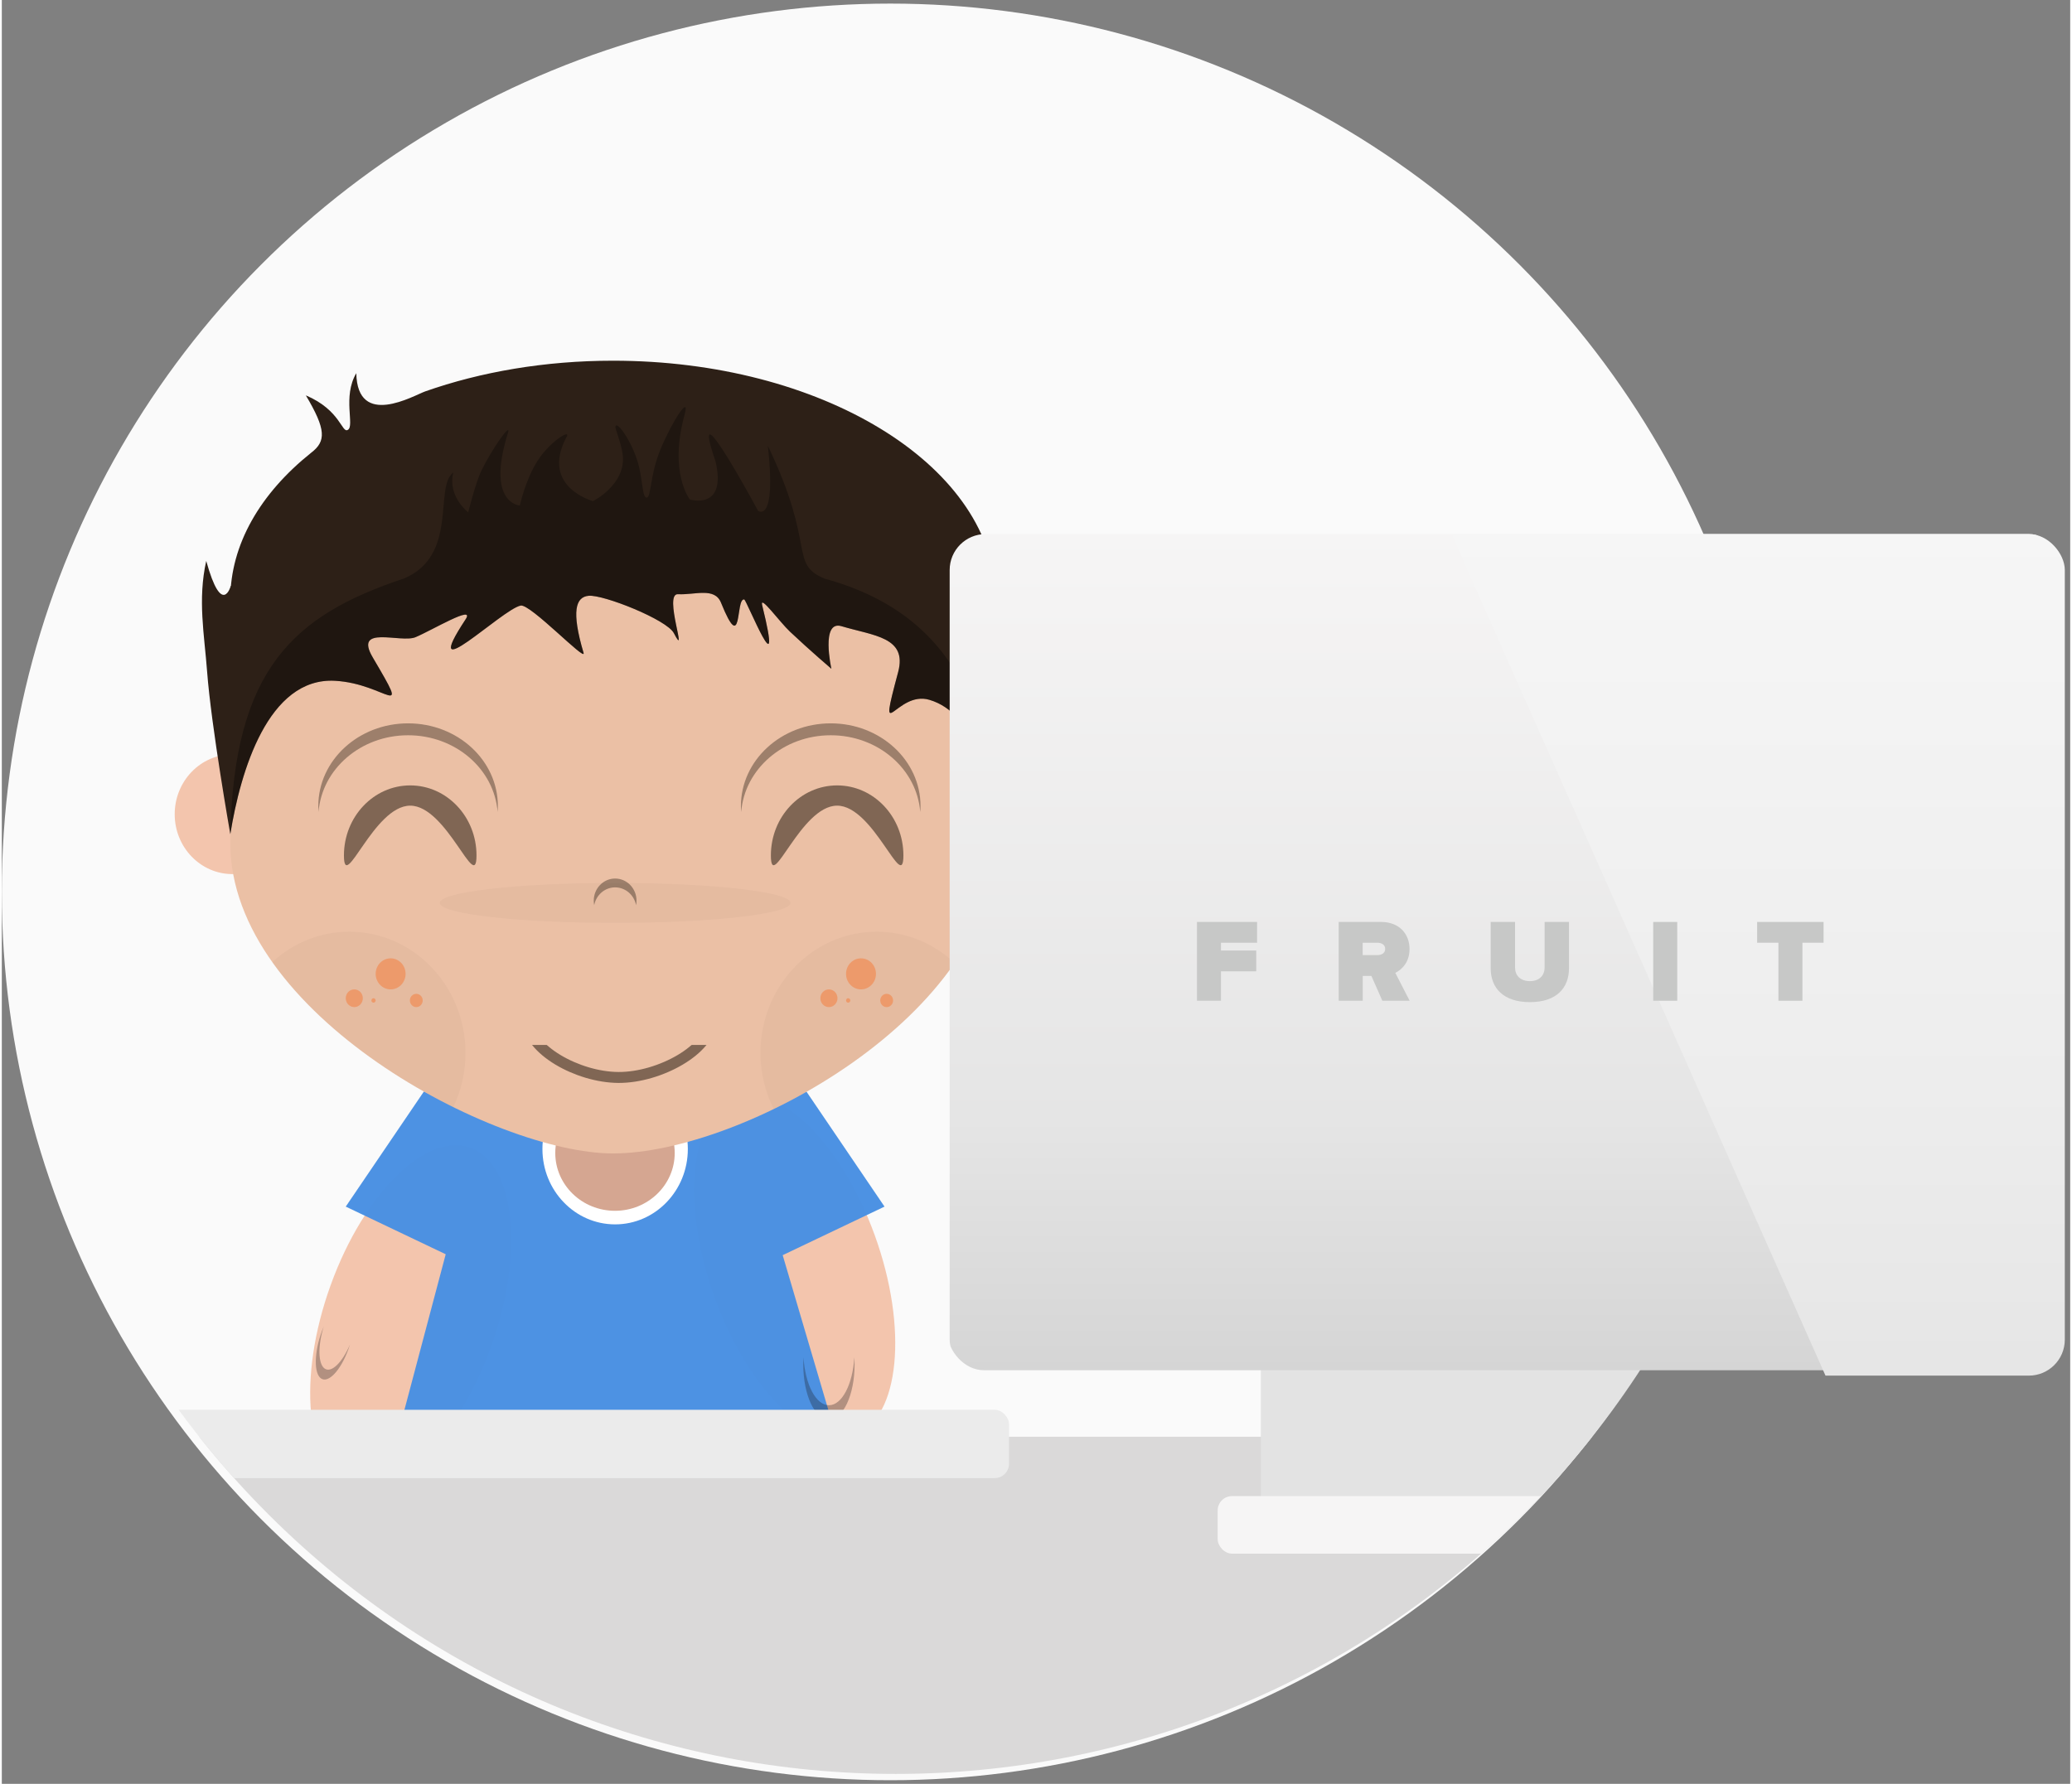 <?xml version="1.0" encoding="UTF-8" standalone="no"?>
<svg
   xmlns:dc="http://purl.org/dc/elements/1.1/"
   xmlns:cc="http://creativecommons.org/ns#"
   xmlns:rdf="http://www.w3.org/1999/02/22-rdf-syntax-ns#"
   xmlns:svg="http://www.w3.org/2000/svg"
   xmlns="http://www.w3.org/2000/svg"
   xmlns:sodipodi="http://sodipodi.sourceforge.net/DTD/sodipodi-0.dtd"
   xmlns:inkscape="http://www.inkscape.org/namespaces/inkscape"
   version="1.1"
   x="0px"
   y="0px"
   preserveAspectRatio="xMidYMid meet"
   width="576px"
   height="496px"
   viewBox="0 0 575 496"
   enable-background="new 0 0 575 496"
   xml:space="preserve"
   id="svg2"
   inkscape:version="0.91 r13725"
   sodipodi:docname="me-dev.svg"><rect x="0" y="0" width="575" height="496" fill="#808080" stroke="none"/><sodipodi:namedview
     pagecolor="#ffffff"
     bordercolor="#666666"
     borderopacity="1"
     objecttolerance="10"
     gridtolerance="10"
     guidetolerance="10"
     inkscape:pageopacity="0"
     inkscape:pageshadow="2"
     inkscape:window-width="1366"
     inkscape:window-height="705"
     id="namedview102"
     showgrid="false"
     inkscape:zoom="0.33644597"
     inkscape:cx="38.10321"
     inkscape:cy="325.55811"
     inkscape:window-x="-8"
     inkscape:window-y="-8"
     inkscape:window-maximized="1"
     inkscape:current-layer="group4" /><defs
     id="defs4"><linearGradient
       id="whiteFade-roundedRectangle2"
       x1="418.5"
       y1="382.5"
       x2="418.5"
       y2="148.5"
       gradientUnits="userSpaceOnUse"><stop
         offset="0"
         stop-color="rgb(213, 213, 213)"
         stop-opacity="1"
         id="stop7" /><stop
         offset="0.3"
         stop-color="rgb(229, 229, 229)"
         stop-opacity="1"
         id="stop9" /><stop
         offset="1"
         stop-color="rgb(246, 245, 245)"
         stop-opacity="1"
         id="stop11" /></linearGradient><linearGradient
       id="whiteFade-roundedRectangle4"
       x1="417.5"
       y1="381"
       x2="417.5"
       y2="148"
       gradientUnits="userSpaceOnUse"><stop
         offset="0"
         stop-color="rgb(213, 213, 213)"
         stop-opacity="1"
         id="stop14" /><stop
         offset="0.3"
         stop-color="rgb(229, 229, 229)"
         stop-opacity="1"
         id="stop16" /><stop
         offset="1"
         stop-color="rgb(246, 245, 245)"
         stop-opacity="1"
         id="stop18" /></linearGradient><linearGradient
       id="shine-shiner"
       x1="579.24"
       y1="59.44"
       x2="579.24"
       y2="464.55"
       gradientUnits="userSpaceOnUse"><stop
         offset="0"
         stop-color="rgb(251, 251, 251)"
         stop-opacity="1"
         id="stop21" /><stop
         offset="0.6"
         stop-color="rgb(237, 237, 237)"
         stop-opacity="1"
         id="stop23" /><stop
         offset="1"
         stop-color="rgb(222, 222, 222)"
         stop-opacity="1"
         id="stop25" /></linearGradient><clipPath
       id="oval-9"><circle
         id="circle7"
         r="141"
         cy="141"
         cx="141" /></clipPath><clipPath
       id="clipPath4546"><circle
         cx="141"
         cy="141"
         r="141"
         id="circle4548" /></clipPath></defs><g
     id="group4"><circle
       id="oval"
       stroke="none"
       fill="rgb(240, 239, 237)"
       cx="247"
       cy="248"
       r="247"
       style="fill:#fafafa;fill-opacity:1" /><g
       id="g4460"
       transform="matrix(1.112,0,0,1.154,867.809,-266.139)"><circle
         r="0"
         cy="141"
         cx="141"
         id="oval2"
         style="fill:#f3f2f1;stroke:none" /><g
         id="page1-4"><g
           id="g4853"
           transform="translate(-769.179,272.964)"><g
             id="layer_1-3"><g
               id="layer_1_1_-1"><path
                 d="m 106.18,234.3 c 11.06,4.14 13.23,25.63 4.84,48.01 -8.38,22.38 -24.15,37.17 -35.2,33.03 -11.06,-4.14 -13.23,-25.64 -4.84,-48.01 8.38,-22.38 24.15,-37.17 35.2,-33.03 z m 0,0"
                 id="bezier2-8"
                 inkscape:connector-curvature="0"
                 style="fill:#f3c5ad;stroke:none" /><path
                 d="m 85.45,313.56 0,17.1 113.31,0 0,-17.1 -113.31,0 z m 0,0"
                 id="bezier-8"
                 inkscape:connector-curvature="0"
                 style="fill:#000000;stroke:none" /><path
                 d="m 69.5,287.42 c -1.68,-1.11 -1.74,-5.52 -0.23,-10.18 -0.17,0.38 -0.33,0.77 -0.48,1.17 -1.94,5.08 -2.03,10.18 -0.2,11.39 1.84,1.21 4.88,-1.93 6.82,-7.01 0.15,-0.41 0.29,-0.81 0.42,-1.21 -1.93,4.38 -4.65,6.95 -6.33,5.84 l 0,0 z m 0,0"
                 id="bezier3-3"
                 inkscape:connector-curvature="0"
                 style="fill:#1a1718;fill-opacity:0.3;stroke:none" /><path
                 d="m 171.82,222.3 c -11.06,4.14 -13.23,25.63 -4.84,48.01 8.38,22.38 24.15,37.17 35.2,33.03 11.06,-4.14 13.23,-25.64 4.84,-48.01 -8.38,-22.38 -24.15,-37.17 -35.2,-33.03 z m 0,0"
                 id="bezier4-3"
                 inkscape:connector-curvature="0"
                 style="fill:#f3c5ad;stroke:none" /><path
                 style="fill:#4A90E2;fill-opacity:1;stroke:none;opacity:0.98"
                 d="m 209.45,248.39 -19.56,-27.77 -15.76,7.24 -1.4,-4.57 -62.91,0 -1.08,3.96 -14.42,-6.63 -19.56,27.77 24.99,11.48 -15.37,55.83 116.63,0 -17.02,-55.61 25.46,-11.7 z m 0,0"
                 id="bezier6-4"
                 inkscape:connector-curvature="0" /><path
                 d="m 195.56,296.25 c -3.27,0 -5.95,-5.02 -6.36,-11.53 -0.04,0.56 -0.06,1.13 -0.06,1.71 0,7.32 2.87,13.25 6.41,13.25 3.54,0 6.42,-5.93 6.42,-13.25 0,-0.58 -0.03,-1.15 -0.07,-1.71 -0.4,6.5 -3.09,11.53 -6.34,11.53 l 0,0 z m 0,0"
                 id="bezier5-8"
                 inkscape:connector-curvature="0"
                 style="fill:#1a1718;fill-opacity:0.3;stroke:none" /><path
                 d="m 142.1,252.67 c 10.04,0 18.18,-8.13 18.18,-18.16 0,-10.03 -8.14,-18.16 -18.18,-18.16 -10.03,0 -18.17,8.13 -18.17,18.16 0,10.03 8.14,18.16 18.17,18.16 z m 0,0"
                 id="bezier7-4"
                 inkscape:connector-curvature="0"
                 style="fill:#ffffff;stroke:none" /><path
                 d="m 142.07,249.4 c 8.25,0 14.93,-6.24 14.93,-13.93 0,-7.69 -6.68,-13.92 -14.93,-13.92 -8.25,0 -14.93,6.23 -14.93,13.92 0,7.69 6.68,13.93 14.93,13.93 z m 0,0"
                 id="bezier8-9"
                 inkscape:connector-curvature="0"
                 style="fill:#d5a691;stroke:none" /><path
                 d="m 46.43,168.27 c 7.97,0 14.43,-6.46 14.43,-14.42 0,-7.97 -6.46,-14.43 -14.43,-14.43 -7.97,0 -14.43,6.46 -14.43,14.43 0,7.96 6.46,14.42 14.43,14.42 z m 0,0"
                 id="bezier9-1"
                 inkscape:connector-curvature="0"
                 style="fill:#f3c5ad;stroke:none" /><path
                 d="m 234.57,168.27 c 7.97,0 14.43,-6.46 14.43,-14.42 0,-7.97 -6.46,-14.43 -14.43,-14.43 -7.97,0 -14.43,6.46 -14.43,14.43 0,7.96 6.46,14.42 14.43,14.42 z m 0,0"
                 id="bezier10-4"
                 inkscape:connector-curvature="0"
                 style="fill:#f3c5ad;stroke:none" /><path
                 sodipodi:nodetypes="sssss"
                 style="fill:#ebc0a5;fill-opacity:1;stroke:none"
                 inkscape:connector-curvature="0"
                 d="m 141.57,235.58 c 32.269,-0.002 95.67,-33.49 95.67,-74.79 0,-41.3 -42.83,-74.78 -95.67,-74.78 -52.84,0 -95.67,33.48 -95.67,74.78 0,41.3 66.222,74.792 95.67,74.79 z"
                 id="bezier11-4" /><path
                 id="bezier29-0"
                 d="m 207.5,182.16 c -16.05,0 -29.051,13.081 -29.051,29.221 0,4.875 1.205,9.46 3.305,13.5 17.443,-8.157 34.691,-20.472 45.215,-35.18 -5.152,-4.683 -11.974,-7.541 -19.469,-7.541 z"
                 style="fill:#0a0a0a;fill-opacity:0.031;stroke:none"
                 inkscape:connector-curvature="0" /><path
                 id="bezier28-9"
                 d="m 75.641,182.16 c -7.38,0 -14.111,2.769 -19.234,7.324 10.664,14.524 28.014,26.725 45.236,34.922 1.947,-3.922 3.047,-8.343 3.047,-13.025 0,-16.14 -13.009,-29.221 -29.049,-29.221 z"
                 style="fill:#0a0a0a;fill-opacity:0.031;stroke:none"
                 inkscape:connector-curvature="0" /><path
                 style="opacity:0.65;fill:#2d2017;fill-opacity:0.863;stroke:none"
                 d="m 107.449,163.77 c 0,9.33 -7.42,-11.99 -16.57,-11.99 -9.15,0 -16.57,21.32 -16.57,11.99 0,-9.31 7.42,-16.87 16.57,-16.87 9.15,0 16.57,7.56 16.57,16.87 l 0,0 z m 0,0"
                 id="bezier12-0"
                 inkscape:connector-curvature="0" /><path
                 style="opacity:0.65;fill:#2d2017;fill-opacity:0.863;stroke:none"
                 d="m 214.171,163.77 c 0,9.33 -7.42,-11.99 -16.57,-11.99 -9.15,0 -16.56,21.32 -16.56,11.99 0,-9.31 7.41,-16.87 16.56,-16.87 9.15,0 16.57,7.56 16.57,16.87 l 0,0 z m 0,0"
                 id="bezier13-0"
                 inkscape:connector-curvature="0" /><path
                 style="opacity:0.65;fill:#2d2017;fill-opacity:0.627;stroke:none"
                 d="m 196.001,134.82 c 11.85,0 21.55,8.15 22.38,18.49 0.04,-0.47 0.07,-0.95 0.07,-1.43 0,-11.01 -10.05,-19.93 -22.45,-19.93 -12.39,0 -22.45,8.92 -22.45,19.93 0,0.48 0.03,0.96 0.07,1.43 0.83,-10.33 10.53,-18.49 22.38,-18.49 l 0,0 z m 0,0"
                 id="bezier14-0"
                 inkscape:connector-curvature="0" /><path
                 style="opacity:0.65;fill:#2d2017;fill-opacity:0.627;stroke:none"
                 d="m 90.339,134.82 c 11.86,0 21.56,8.15 22.39,18.49 0.03,-0.47 0.06,-0.95 0.06,-1.43 0,-11.01 -10.05,-19.93 -22.45,-19.93 -12.39,0 -22.44,8.92 -22.44,19.93 0,0.48 0.02,0.96 0.06,1.43 0.83,-10.33 10.53,-18.49 22.38,-18.49 l 0,0 z m 0,0"
                 id="bezier15-3"
                 inkscape:connector-curvature="0" /><path
                 sodipodi:nodetypes="cscccccsccc"
                 inkscape:connector-curvature="0"
                 style="fill:#2d2017;fill-opacity:1;stroke:none"
                 d="m 46.04,105.24 c -0.09,-1.03 -0.14,-2.07 -0.14,-3.11 0,-13.34 7.55,-25.62 20.21,-35.38 3.764,-2.775 3.764,-5.576 -1.328,-13.829 8.696,3.565 8.976,9.195 10.496,8.315 1.764,-0.929 -1.373,-7.961 2.117,-13.663 C 77.666,60.955 91.77,52.94 94.64,51.96 c 13.88,-4.7 29.89,-7.39 46.95,-7.39 51.86,0 94.07,24.81 95.65,55.77 l -191.2,0 z"
                 id="bezier16-5" /><path
                 sodipodi:nodetypes="cccacssssssssssssscssscscc"
                 style="fill:#2d2017;fill-opacity:1;stroke:none"
                 inkscape:connector-curvature="0"
                 d="m 237.24,98.83 -191.22,0 c 0,0 -2.197,7.716 -6.137,-6.017 -2.17,9.349 -0.472,17.761 0.214,26.602 C 41.12,132.596 45.9,158.65 45.9,158.65 c 2.528,-15.135 9.455,-37.864 26.204,-36.954 12.891,0.701 19.186,10.378 9.42,-5.608 -4.877,-7.983 6.969,-3.414 10.668,-4.896 4.034,-1.616 15.058,-8.007 12.529,-4.306 -12.063,17.648 9.091,-2.412 13.771,-3.316 2.415,-0.466 16.446,13.765 15.72,11.401 -3.102,-10.096 -1.969,-13.479 1.276,-13.758 3.693,-0.317 19.538,5.753 21.296,8.997 3.767,6.952 -2.69,-9.577 1.025,-9.379 4.216,0.225 9.169,-1.757 10.764,2.045 5.491,13.086 3.568,-1.203 5.808,-0.768 0.597,0.116 10.032,23.052 4.492,1.412 -0.71,-2.774 4.282,3.924 6.954,6.351 4.931,4.48 10.339,8.931 10.339,8.931 0,0 -2.726,-11.78 2.531,-10.26 8.063,2.331 16.506,2.599 14.158,11.062 -5.259,18.956 -0.539,4.285 7.826,6.68 11.72,3.355 14.59,19.359 16.56,32.366 0,0 6.995,-23.697 8.629,-35.893 1.455,-10.867 2.811,-22.348 0.998,-32.876 C 244.009,99.21 237.24,98.83 237.24,98.83 Z"
                 id="bezier17-7" /><path
                 d="m 141.03,317.84 0,13.89 1.07,0 0,-13.89 -1.07,0 z m 0,0"
                 id="bezier18-8"
                 inkscape:connector-curvature="0"
                 style="fill:#2c2723;stroke:none" /><path
                 style="opacity:0.65;fill:#2d2017;fill-opacity:0.627;stroke:none"
                 d="m 142.1,171.47 c 2.59,0 4.75,1.84 5.24,4.28 0.07,-0.35 0.11,-0.7 0.11,-1.07 0,-2.95 -2.39,-5.34 -5.35,-5.34 -2.95,0 -5.34,2.39 -5.34,5.34 0,0.37 0.04,0.72 0.11,1.07 0.49,-2.44 2.65,-4.28 5.23,-4.28 l 0,0 z m 0,0"
                 id="bezier19-8"
                 inkscape:connector-curvature="0" /><g
                 id="g4731"><path
                   style="fill:#f6742c;fill-opacity:0.455;stroke:none"
                   inkscape:connector-curvature="0"
                   id="bezier20-1"
                   d="m 203.57,196.05 c 2.07,0 3.74,-1.68 3.74,-3.74 0,-2.07 -1.67,-3.74 -3.74,-3.74 -2.07,0 -3.74,1.67 -3.74,3.74 0,2.06 1.67,3.74 3.74,3.74 z m 0,0" /><path
                   style="fill:#f6742c;fill-opacity:0.455;stroke:none"
                   inkscape:connector-curvature="0"
                   id="bezier21-5"
                   d="m 209.98,200.32 c 0.89,0 1.61,-0.72 1.61,-1.6 0,-0.89 -0.72,-1.6 -1.61,-1.6 -0.88,0 -1.6,0.71 -1.6,1.6 0,0.88 0.72,1.6 1.6,1.6 z m 0,0" /><path
                   style="fill:#f6742c;fill-opacity:0.455;stroke:none"
                   inkscape:connector-curvature="0"
                   id="bezier22-5"
                   d="m 195.55,200.32 c 1.18,0 2.14,-0.96 2.14,-2.14 0,-1.18 -0.96,-2.13 -2.14,-2.13 -1.18,0 -2.14,0.95 -2.14,2.13 0,1.18 0.96,2.14 2.14,2.14 z m 0,0" /><path
                   style="fill:#f6742c;fill-opacity:0.455;stroke:none"
                   inkscape:connector-curvature="0"
                   id="bezier23-7"
                   d="m 200.36,199.25 c 0.3,0 0.54,-0.24 0.54,-0.53 0,-0.3 -0.24,-0.54 -0.54,-0.54 -0.29,0 -0.53,0.24 -0.53,0.54 0,0.29 0.24,0.53 0.53,0.53 z m 0,0" /></g><g
                 id="g4737"><path
                   style="fill:#f6742c;fill-opacity:0.455;stroke:none"
                   inkscape:connector-curvature="0"
                   id="bezier24-8"
                   d="m 85.98,196.05 c 2.07,0 3.74,-1.68 3.74,-3.74 0,-2.07 -1.67,-3.74 -3.74,-3.74 -2.06,0 -3.74,1.67 -3.74,3.74 0,2.06 1.68,3.74 3.74,3.74 z m 0,0" /><path
                   style="fill:#f6742c;fill-opacity:0.455;stroke:none"
                   inkscape:connector-curvature="0"
                   id="bezier25-1"
                   d="m 92.4,200.32 c 0.88,0 1.6,-0.72 1.6,-1.6 0,-0.89 -0.72,-1.6 -1.6,-1.6 -0.89,0 -1.61,0.71 -1.61,1.6 0,0.88 0.72,1.6 1.61,1.6 z m 0,0" /><path
                   style="fill:#f6742c;fill-opacity:0.455;stroke:none"
                   inkscape:connector-curvature="0"
                   id="bezier26-9"
                   d="m 76.9,200.32 c 1.18,0 2.13,-0.96 2.13,-2.14 0,-1.18 -0.95,-2.13 -2.13,-2.13 -1.18,0 -2.14,0.95 -2.14,2.13 0,1.18 0.96,2.14 2.14,2.14 z m 0,0" /><path
                   style="fill:#f6742c;fill-opacity:0.455;stroke:none"
                   inkscape:connector-curvature="0"
                   id="bezier27-7"
                   d="m 81.71,199.25 c 0.29,0 0.53,-0.24 0.53,-0.53 0,-0.3 -0.24,-0.54 -0.53,-0.54 -0.3,0 -0.54,0.24 -0.54,0.54 0,0.29 0.24,0.53 0.54,0.53 z m 0,0" /></g><path
                 d="m 74.22,336 c 2.66,0 4.81,-1.67 4.81,-3.74 0,-2.06 -2.15,-3.74 -4.81,-3.74 -2.65,0 -4.81,1.68 -4.81,3.74 0,2.07 2.16,3.74 4.81,3.74 z m 0,0"
                 id="bezier30-9"
                 inkscape:connector-curvature="0"
                 style="fill:#2c2723;stroke:none" /><path
                 d="m 81.71,336 c 2.65,0 4.81,-1.67 4.81,-3.74 0,-2.06 -2.16,-3.74 -4.81,-3.74 -2.66,0 -4.81,1.68 -4.81,3.74 0,2.07 2.15,3.74 4.81,3.74 z m 0,0"
                 id="bezier31-5"
                 inkscape:connector-curvature="0"
                 style="fill:#2c2723;stroke:none" /><path
                 d="m 89.19,336 c 2.66,0 4.81,-1.67 4.81,-3.74 0,-2.06 -2.15,-3.74 -4.81,-3.74 -2.66,0 -4.81,1.68 -4.81,3.74 0,2.07 2.15,3.74 4.81,3.74 z m 0,0"
                 id="bezier32-0"
                 inkscape:connector-curvature="0"
                 style="fill:#2c2723;stroke:none" /><path
                 d="m 97.74,336 c 2.66,0 4.81,-1.67 4.81,-3.74 0,-2.06 -2.15,-3.74 -4.81,-3.74 -2.66,0 -4.81,1.68 -4.81,3.74 0,2.07 2.15,3.74 4.81,3.74 z m 0,0"
                 id="bezier33-0"
                 inkscape:connector-curvature="0"
                 style="fill:#2c2723;stroke:none" /><path
                 d="m 105.22,336 c 2.66,0 4.81,-1.67 4.81,-3.74 0,-2.06 -2.15,-3.74 -4.81,-3.74 -2.65,0 -4.81,1.68 -4.81,3.74 0,2.07 2.16,3.74 4.81,3.74 z m 0,0"
                 id="bezier34-3"
                 inkscape:connector-curvature="0"
                 style="fill:#2c2723;stroke:none" /><path
                 d="m 112.71,336 c 2.65,0 4.81,-1.67 4.81,-3.74 0,-2.06 -2.16,-3.74 -4.81,-3.74 -2.66,0 -4.81,1.68 -4.81,3.74 0,2.07 2.15,3.74 4.81,3.74 z m 0,0"
                 id="bezier35-2"
                 inkscape:connector-curvature="0"
                 style="fill:#2c2723;stroke:none" /><path
                 d="m 121.26,336 c 2.66,0 4.81,-1.67 4.81,-3.74 0,-2.06 -2.15,-3.74 -4.81,-3.74 -2.66,0 -4.81,1.68 -4.81,3.74 0,2.07 2.15,3.74 4.81,3.74 z m 0,0"
                 id="bezier36-9"
                 inkscape:connector-curvature="0"
                 style="fill:#2c2723;stroke:none" /><path
                 d="m 128.74,336 c 2.66,0 4.81,-1.67 4.81,-3.74 0,-2.06 -2.15,-3.74 -4.81,-3.74 -2.66,0 -4.81,1.68 -4.81,3.74 0,2.07 2.15,3.74 4.81,3.74 z m 0,0"
                 id="bezier37-3"
                 inkscape:connector-curvature="0"
                 style="fill:#2c2723;stroke:none" /><path
                 d="m 136.22,336 c 2.66,0 4.81,-1.67 4.81,-3.74 0,-2.06 -2.15,-3.74 -4.81,-3.74 -2.65,0 -4.81,1.68 -4.81,3.74 0,2.07 2.16,3.74 4.81,3.74 z m 0,0"
                 id="bezier38-8"
                 inkscape:connector-curvature="0"
                 style="fill:#2c2723;stroke:none" /><path
                 d="m 146.91,336 c 2.66,0 4.81,-1.67 4.81,-3.74 0,-2.06 -2.15,-3.74 -4.81,-3.74 -2.65,0 -4.81,1.68 -4.81,3.74 0,2.07 2.16,3.74 4.81,3.74 z m 0,0"
                 id="bezier39-5"
                 inkscape:connector-curvature="0"
                 style="fill:#2c2723;stroke:none" /><path
                 d="m 154.4,336 c 2.65,0 4.81,-1.67 4.81,-3.74 0,-2.06 -2.16,-3.74 -4.81,-3.74 -2.66,0 -4.81,1.68 -4.81,3.74 0,2.07 2.15,3.74 4.81,3.74 z m 0,0"
                 id="bezier40-2"
                 inkscape:connector-curvature="0"
                 style="fill:#2c2723;stroke:none" /><path
                 d="m 161.88,336 c 2.66,0 4.81,-1.67 4.81,-3.74 0,-2.06 -2.15,-3.74 -4.81,-3.74 -2.66,0 -4.81,1.68 -4.81,3.74 0,2.07 2.15,3.74 4.81,3.74 z m 0,0"
                 id="bezier41-2"
                 inkscape:connector-curvature="0"
                 style="fill:#2c2723;stroke:none" /><path
                 d="m 170.43,336 c 2.66,0 4.81,-1.67 4.81,-3.74 0,-2.06 -2.15,-3.74 -4.81,-3.74 -2.66,0 -4.81,1.68 -4.81,3.74 0,2.07 2.15,3.74 4.81,3.74 z m 0,0"
                 id="bezier42-7"
                 inkscape:connector-curvature="0"
                 style="fill:#2c2723;stroke:none" /><path
                 d="m 177.91,336 c 2.66,0 4.81,-1.67 4.81,-3.74 0,-2.06 -2.15,-3.74 -4.81,-3.74 -2.65,0 -4.81,1.68 -4.81,3.74 0,2.07 2.16,3.74 4.81,3.74 z m 0,0"
                 id="bezier43-3"
                 inkscape:connector-curvature="0"
                 style="fill:#2c2723;stroke:none" /><path
                 d="m 185.4,336 c 2.65,0 4.81,-1.67 4.81,-3.74 0,-2.06 -2.16,-3.74 -4.81,-3.74 -2.66,0 -4.81,1.68 -4.81,3.74 0,2.07 2.15,3.74 4.81,3.74 z m 0,0"
                 id="bezier44-5"
                 inkscape:connector-curvature="0"
                 style="fill:#2c2723;stroke:none" /><path
                 d="m 193.95,336 c 2.65,0 4.81,-1.67 4.81,-3.74 0,-2.06 -2.16,-3.74 -4.81,-3.74 -2.66,0 -4.81,1.68 -4.81,3.74 0,2.07 2.15,3.74 4.81,3.74 z m 0,0"
                 id="bezier45-9"
                 inkscape:connector-curvature="0"
                 style="fill:#2c2723;stroke:none" /><path
                 d="m 201.43,336 c 2.66,0 4.81,-1.67 4.81,-3.74 0,-2.06 -2.15,-3.74 -4.81,-3.74 -2.66,0 -4.81,1.68 -4.81,3.74 0,2.07 2.15,3.74 4.81,3.74 z m 0,0"
                 id="bezier46-9"
                 inkscape:connector-curvature="0"
                 style="fill:#2c2723;stroke:none" /><path
                 d="m 208.91,336 c 2.66,0 4.81,-1.67 4.81,-3.74 0,-2.06 -2.15,-3.74 -4.81,-3.74 -2.65,0 -4.81,1.68 -4.81,3.74 0,2.07 2.16,3.74 4.81,3.74 z m 0,0"
                 id="bezier47-3"
                 inkscape:connector-curvature="0"
                 style="fill:#2c2723;stroke:none" /><path
                 style="fill:#191919;fill-opacity:0.031;stroke:none"
                 d="m 142.1,180.02 c 24.21,0 43.83,-2.15 43.83,-4.81 0,-2.65 -19.62,-4.8 -43.83,-4.8 -24.2,0 -43.82,2.15 -43.82,4.8 0,2.66 19.62,4.81 43.82,4.81 z m 0,0"
                 id="bezier48-2"
                 inkscape:connector-curvature="0" /><path
                 d="m 105.76,317.84 c -20.08,0 -36.35,6.69 -36.35,14.95 l 72.69,0 c 0,-8.26 -16.27,-14.95 -36.34,-14.95 l 0,0 z m 0,0"
                 id="bezier49-2"
                 inkscape:connector-curvature="0"
                 style="fill:#ffffff;stroke:none" /><path
                 d="m 178.45,317.84 c -20.07,0 -36.35,6.69 -36.35,14.95 l 72.69,0 c 0,-8.26 -16.27,-14.95 -36.34,-14.95 l 0,0 z m 0,0"
                 id="bezier50-4"
                 inkscape:connector-curvature="0"
                 style="fill:#ffffff;stroke:none" /><path
                 id="path4248"
                 d="m 194.436,97.072 c -8.945,-3.656 -1.982,-7.652 -14.15,-31.988 2.184,18.913 -2.443,15.661 -2.443,15.661 0,0 -3.01,-5.391 -6.052,-10.338 -4.333,-7.046 -8.73,-13.192 -4.584,-1.575 2.879,11.887 -6.397,9.184 -6.397,9.184 0,0 -5.34,-6.318 -1.356,-20.375 1.504,-5.268 -3.065,1.469 -5.963,8.174 -2.775,6.421 -2.314,11.719 -3.516,11.739 -0.997,0.016 -0.978,-3.445 -1.811,-7.077 -1.291,-5.624 -5.565,-11.636 -5.974,-10.062 -0.147,0.566 1.377,3.715 1.791,6.691 1.009,7.253 -7.407,11.298 -7.407,11.298 0,0 -13.001,-3.367 -6.807,-15.104 1.876,-2.731 -3.833,0.569 -6.994,5.298 -3.111,4.654 -4.494,10.87 -4.494,10.87 0,0 -8.502,-0.487 -2.978,-17.444 0.965,-2.963 -3.976,3.775 -6.686,9.143 -1.491,3.126 -3.244,9.935 -3.244,9.935 0,0 -5.215,-3.822 -3.724,-9.591 -4.901,3.485 1.389,19.955 -12.334,25.537 C 61.612,105.918 46.871,118.947 45.9,158.65 c 2.528,-15.135 9.455,-37.864 26.204,-36.954 12.891,0.701 19.186,10.378 9.42,-5.608 -4.877,-7.983 6.969,-3.414 10.668,-4.896 4.034,-1.616 15.058,-8.007 12.529,-4.306 -12.063,17.648 9.091,-2.412 13.771,-3.316 2.415,-0.466 16.446,13.765 15.72,11.401 -3.102,-10.096 -1.969,-13.479 1.276,-13.758 3.693,-0.317 19.538,5.753 21.296,8.997 3.767,6.952 -2.69,-9.577 1.025,-9.379 4.216,0.225 9.169,-1.757 10.764,2.045 5.491,13.086 3.568,-1.203 5.808,-0.768 0.597,0.116 10.032,23.052 4.492,1.412 -0.71,-2.774 4.282,3.924 6.954,6.351 4.931,4.48 10.339,8.931 10.339,8.931 0,0 -2.726,-11.78 2.531,-10.26 8.063,2.331 16.506,2.599 14.158,11.062 -5.259,18.956 -0.539,4.285 7.826,6.68 11.72,3.355 14.59,19.359 16.56,32.366 -1.343,-23.484 -6.313,-51.988 -42.804,-61.578 z"
                 inkscape:connector-curvature="0"
                 style="fill:#000000;fill-opacity:0.31;stroke:none"
                 sodipodi:nodetypes="cccscccsssssccscscccccssssssssssssscssscc" /></g><g
               id="g4727"><path
                 id="bezier52-7"
                 stroke-miterlimit="4"
                 d="m 166.048,203.633 c 0,6.835 -12.844,13.69 -23.108,13.639 -10.264,-0.051 -22.648,-6.814 -22.648,-13.639 0,-6.886 10.228,-12.447 22.878,-12.447 12.651,0 22.878,5.561 22.878,12.447 z"
                 inkscape:connector-curvature="0"
                 style="opacity:0.65;fill:none;stroke:#2d2017;stroke-width:2.637;stroke-miterlimit:4;stroke-opacity:0.863"
                 sodipodi:nodetypes="czssc" /><path
                 id="bezier53-3"
                 d="m 110.03,188.158 0,21.278 65.21,0 0,-21.278 -65.21,0 z m 0,0"
                 style="fill:#ebc0a5;fill-opacity:1;stroke:none"
                 inkscape:connector-curvature="0" /></g></g></g></g><g
         id="g4226"
         transform="matrix(-1,0,0,1,158.458,0)" /></g><g
       id="g4526"
       transform="translate(795.352,231.996)"><g
         id="g4592"><g
           transform="translate(-2,-4)"
           id="g4660"><circle
             style="opacity:1;fill:#fafafa;fill-opacity:1;stroke:none;stroke-opacity:0.863"
             id="path4524"
             cx="143.504"
             cy="146.106"
             r="136.331" /><circle
             r="136.331"
             cy="146.106"
             cx="143.504"
             id="circle4658"
             style="opacity:1;fill:none;fill-opacity:1;stroke:#ffffff;stroke-width:3;stroke-linecap:square;stroke-linejoin:round;stroke-miterlimit:4;stroke-dasharray:none;stroke-opacity:1" /></g></g></g><g
       id="group2"
       clip-path="url(#bezier)"><clipPath
         id="bezier"><path
           d="M 422.98,72.02 C 519.34,168.38 519.34,324.62 422.98,420.98 326.62,517.34 170.38,517.34 74.02,420.98 -22.34,324.62 -22.34,168.38 74.02,72.02 170.38,-24.34 326.62,-24.34 422.98,72.02 Z M 422.98,72.02"
           id="path31" /></clipPath><rect
         id="rectangle"
         x="-70.5"
         y="399.5"
         width="567"
         height="193"
         stroke="none"
         fill="rgb(218, 217, 217)" /><rect
         id="roundedRectangle"
         x="32"
         y="392"
         width="248"
         height="19"
         rx="4"
         stroke="none"
         fill="rgb(235, 235, 235)" /><rect
         id="rectangle2"
         x="350"
         y="341"
         width="138"
         height="86"
         stroke="none"
         fill="rgb(227, 227, 227)" /><rect
         id="roundedRectangle3"
         x="338"
         y="416"
         width="171"
         height="16"
         rx="4"
         stroke="none"
         fill="rgb(246, 245, 245)" /></g><g
       id="group"
       clip-path="url(#roundedRectangle2)"><clipPath
         id="roundedRectangle2"><rect
           x="263.5"
           y="148.5"
           width="310"
           height="234"
           rx="10"
           id="rect92" /></clipPath><rect
         id="roundedRectangle4"
         stroke="none"
         fill="url(#whiteFade-roundedRectangle4)"
         x="263"
         y="148"
         width="309"
         height="233"
         rx="10" /><path
         id="shiner"
         stroke="none"
         fill="url(#shine-shiner)"
         d="M 363.46,59.44 L 543.42,464.55 795.02,464.55 768.81,64.7 363.46,59.44 Z M 363.46,59.44" /></g><g
       id="group3"><path
         id="bezier3"
         stroke="none"
         fill="rgb(199, 200, 199)"
         d="M 338.92,278.26 L 338.92,270.08 348.73,270.08 348.73,264.3 338.92,264.3 338.92,262.13 348.96,262.13 348.96,256.35 332.25,256.35 332.25,278.26 338.92,278.26 338.92,278.26 Z M 338.92,278.26" /><path
         id="bezier4"
         stroke="none"
         fill="rgb(199, 200, 199)"
         d="M 391.37,278.26 L 387.38,270.51 C 389.13,269.65 391.34,267.65 391.34,263.87 391.34,259.77 388.57,256.35 383.41,256.35 L 371.65,256.35 371.65,278.26 378.33,278.26 378.33,271.36 380.74,271.36 383.78,278.26 391.37,278.26 391.37,278.26 Z M 382.39,265.58 L 378.32,265.58 378.32,262.13 382.39,262.13 C 383.51,262.13 384.57,262.65 384.57,263.84 384.57,265.05 383.51,265.58 382.39,265.58 Z M 382.39,265.58" /><path
         id="bezier6"
         stroke="none"
         fill="rgb(199, 200, 199)"
         d="M 424.8,278.65 C 432.23,278.65 435.67,274.67 435.67,269.23 L 435.67,256.35 428.89,256.35 428.89,269.03 C 428.89,271.13 427.51,272.81 424.8,272.81 422.06,272.81 420.67,271.13 420.67,269.03 L 420.67,256.35 413.9,256.35 413.9,269.26 C 413.9,274.67 417.37,278.65 424.8,278.65 Z M 424.8,278.65" /><path
         id="bezier52"
         stroke="none"
         fill="rgb(199, 200, 199)"
         d="M 465.76,278.26 L 465.76,256.35 459.08,256.35 459.08,278.26 465.76,278.26 Z M 465.76,278.26" /><path
         id="bezier56"
         stroke="none"
         fill="rgb(199, 200, 199)"
         d="M 500.56,278.26 L 500.56,262.13 506.44,262.13 506.44,256.35 487.97,256.35 487.97,262.13 493.89,262.13 493.89,278.26 500.56,278.26 Z M 500.56,278.26" /></g></g></svg>